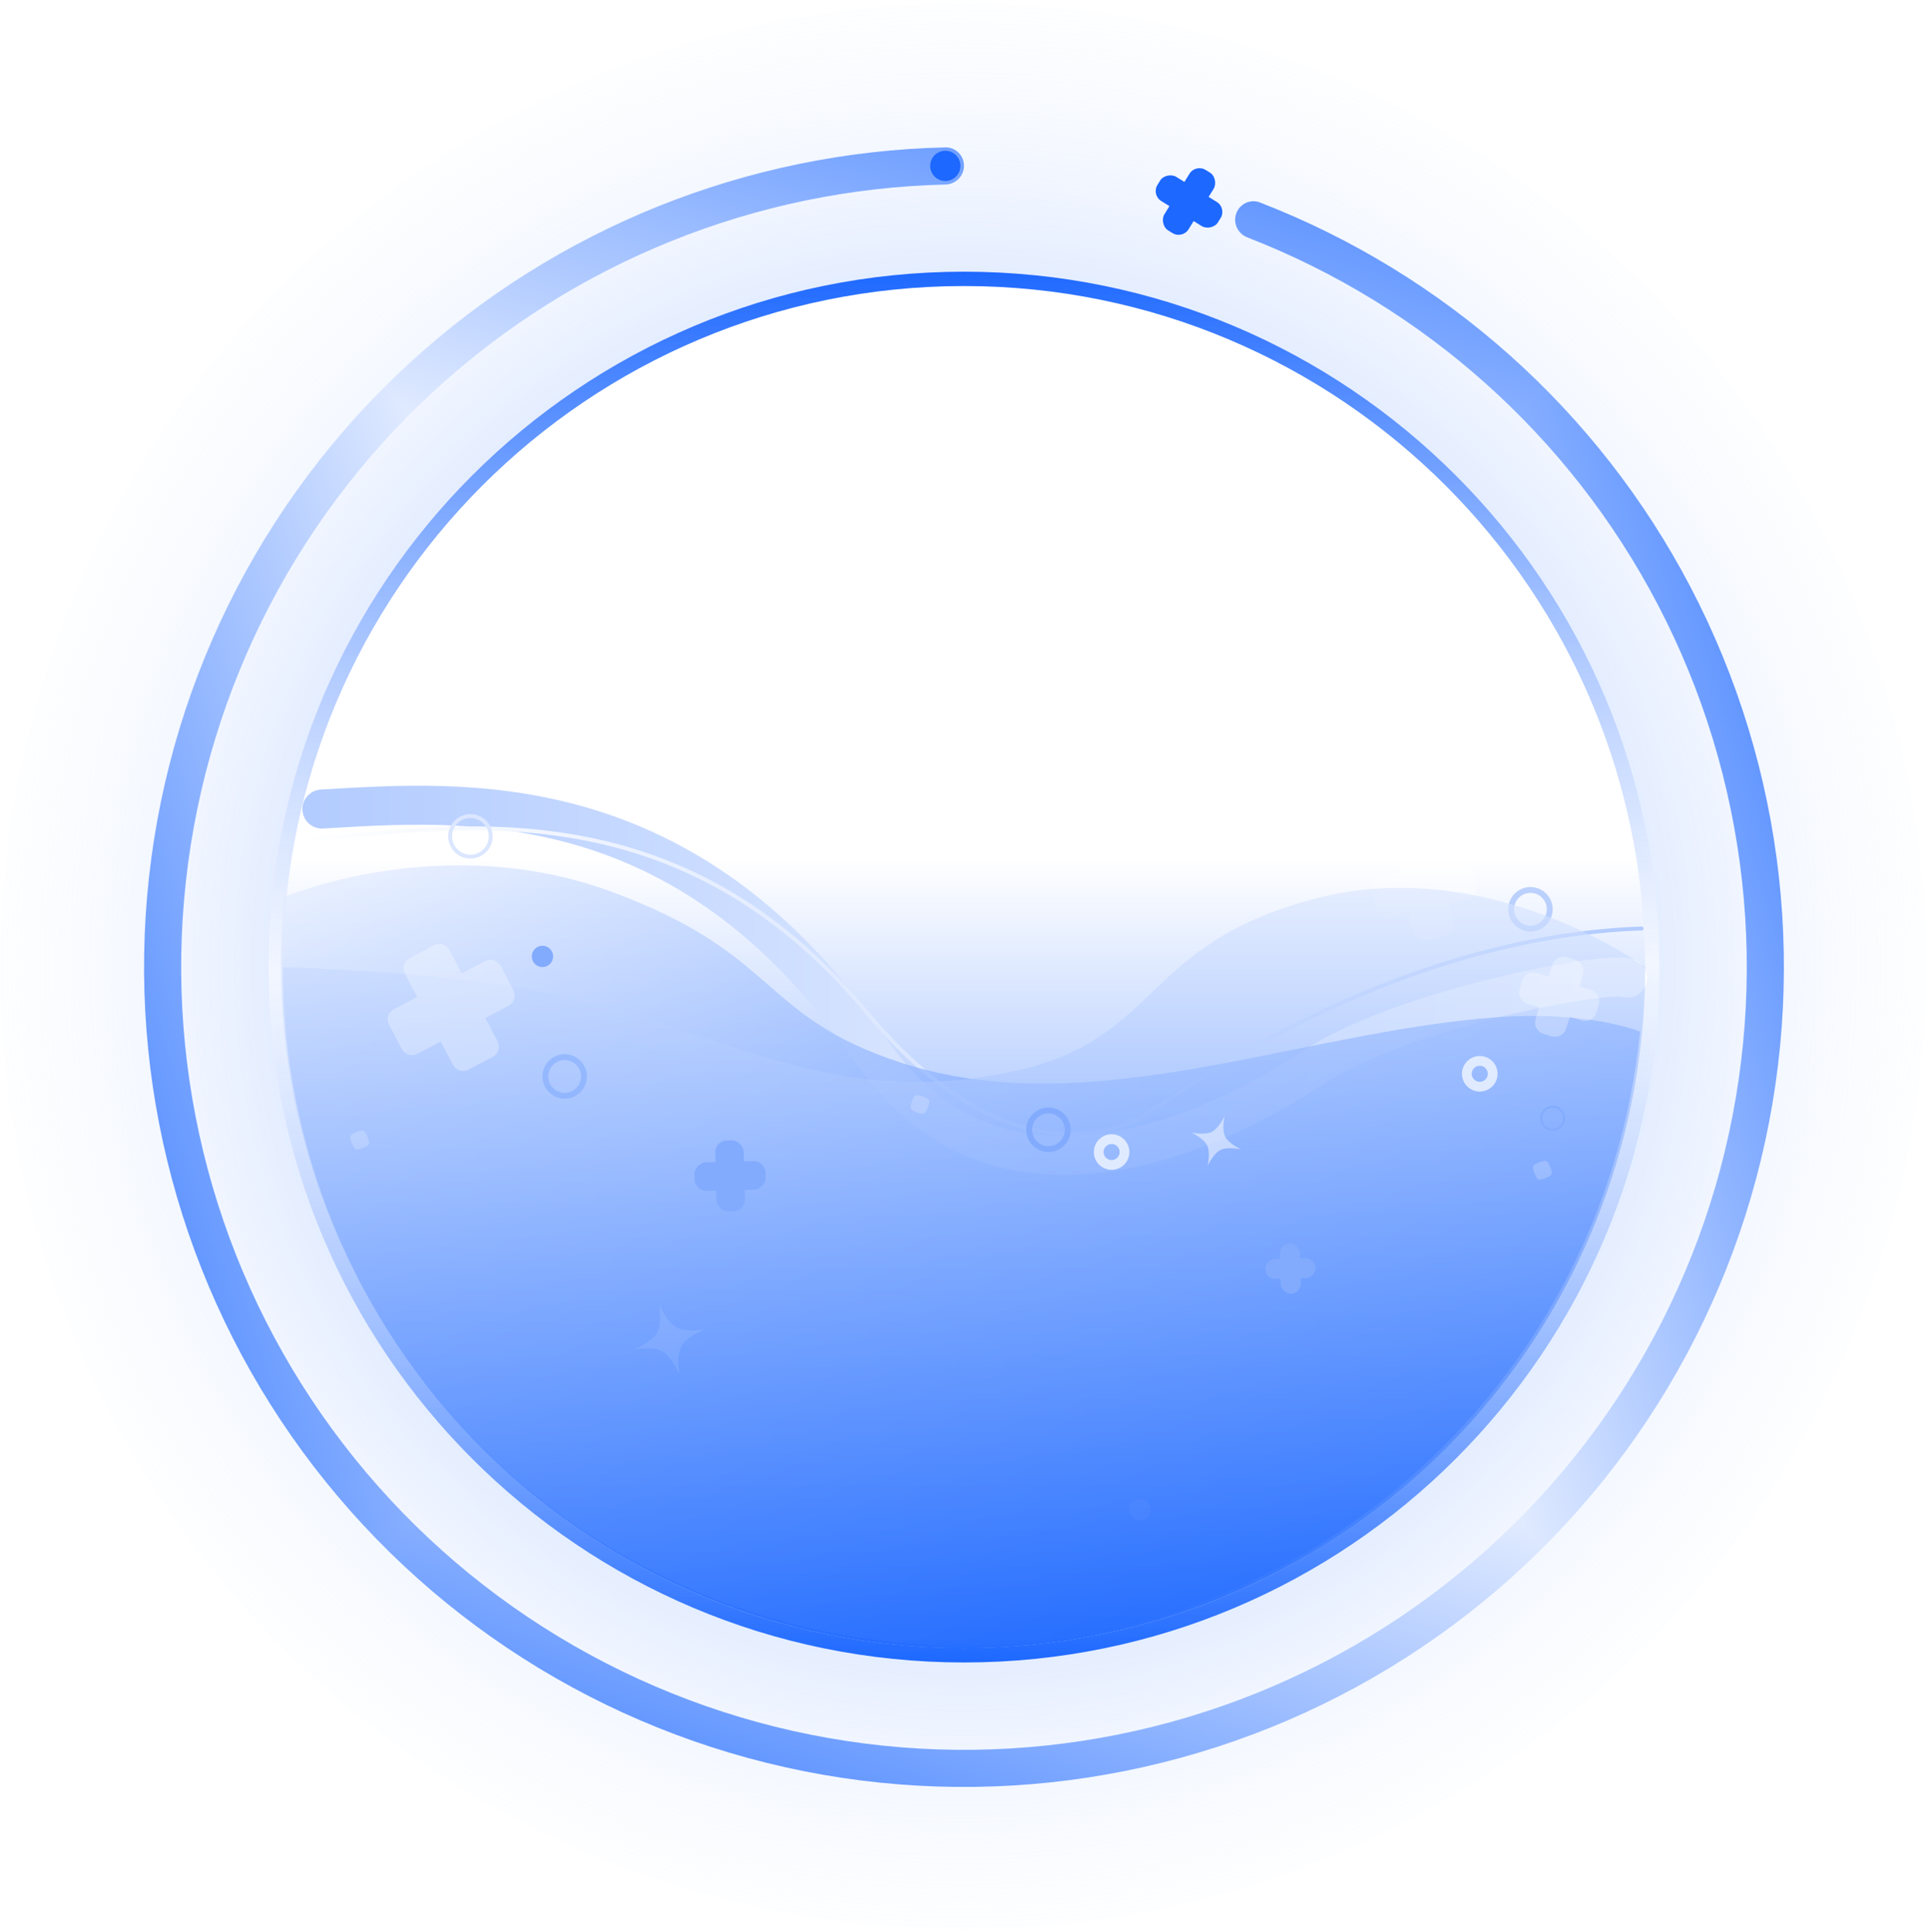 <svg width="556" height="557" viewBox="0 0 556 557" fill="none" xmlns="http://www.w3.org/2000/svg">
<circle cx="277.594" cy="278.5" r="277.594" fill="url(#paint0_radial_1356_14250)"/>
<circle cx="277.85" cy="278.757" r="196.341" fill="url(#paint1_linear_1356_14250)"/>
<path d="M92.787 233.205C133.339 230.875 197.876 225.289 251.046 302.819C288.572 357.536 352.789 324.704 378.529 307.682C404.268 290.661 463.042 279.723 469.064 281.911" stroke="url(#paint2_linear_1356_14250)" stroke-width="11.25" stroke-linecap="round" stroke-linejoin="round"/>
<path d="M85.611 242.501C130.771 238.142 195.137 226.245 249.649 291.589C288.121 337.705 319.573 328.13 331.054 320.695C342.535 313.26 401.727 270.189 473.166 267.626" stroke="url(#paint3_linear_1356_14250)" stroke-width="1.125" stroke-linecap="round" stroke-linejoin="round"/>
<circle cx="441.127" cy="262.095" r="5.564" stroke="#82ABFD" stroke-opacity="0.5" stroke-width="1.688"/>
<path d="M402.12 246.246C401.7 244.43 402.831 242.617 404.647 242.197L409.598 241.051C411.414 240.631 413.227 241.762 413.647 243.578L414.886 248.934L420.244 247.694C422.06 247.274 423.873 248.406 424.294 250.222L425.44 255.173C425.86 256.989 424.729 258.802 422.913 259.222L417.554 260.462L418.795 265.821C419.215 267.637 418.084 269.45 416.268 269.87L411.317 271.016C409.501 271.436 407.688 270.305 407.268 268.489L406.027 263.13L400.67 264.37C398.854 264.79 397.041 263.658 396.621 261.842L395.474 256.891C395.054 255.076 396.186 253.263 398.001 252.842L403.359 251.602L402.12 246.246Z" fill="white" fill-opacity="0.3"/>
<path d="M77.41 278.756C77.41 389.457 167.15 479.198 277.851 479.198C388.552 479.198 478.293 389.457 478.293 278.756C478.293 168.055 388.552 78.314 277.851 78.314C167.15 78.314 77.41 168.055 77.41 278.756ZM474.159 278.756C474.159 387.174 386.269 475.064 277.851 475.064C169.434 475.064 81.544 387.174 81.544 278.756C81.544 170.338 169.434 82.448 277.851 82.448C386.269 82.448 474.159 170.338 474.159 278.756Z" fill="url(#paint4_linear_1356_14250)"/>
<path d="M81.951 258.544C79.402 284.202 81.932 310.11 89.396 334.79C96.859 359.47 109.111 382.438 125.451 402.383C141.792 422.328 161.9 438.859 184.629 451.033C207.358 463.206 232.263 470.784 257.92 473.333C283.578 475.882 309.486 473.352 334.166 465.888C358.846 458.424 381.814 446.173 401.759 429.832C421.704 413.492 438.235 393.384 450.409 370.655C462.582 347.926 470.16 323.021 472.709 297.364C472.709 297.364 458.12 291.234 431.133 293.233C374.233 297.449 314.09 323.986 259.827 306.352C218.761 293.007 225.066 275.113 176.371 257.086C127.676 239.058 81.951 258.544 81.951 258.544Z" fill="url(#paint5_linear_1356_14250)" fill-opacity="0.7"/>
<path d="M474.191 278.756C474.191 304.54 469.112 330.071 459.245 353.892C449.378 377.713 434.916 399.358 416.684 417.59C398.452 435.821 376.808 450.284 352.987 460.151C329.165 470.018 303.634 475.096 277.85 475.096C252.067 475.096 226.535 470.018 202.714 460.151C178.893 450.284 157.248 435.821 139.017 417.59C120.785 399.358 106.322 377.713 96.455 353.892C86.588 330.071 81.51 304.54 81.51 278.756C81.51 278.756 123.29 279.994 149.947 284.652C206.152 294.471 236.72 320.928 292.461 308.745C334.645 299.525 328.858 272.144 379.096 259.019C429.335 245.894 474.191 278.756 474.191 278.756Z" fill="url(#paint6_linear_1356_14250)" fill-opacity="0.6"/>
<circle cx="156.353" cy="275.681" r="2.232" fill="#82ABFD" stroke="#82ABFD" stroke-width="1.688"/>
<circle cx="328.601" cy="435.111" r="3.076" fill="#82ABFD" fill-opacity="0.1"/>
<circle cx="447.534" cy="322.331" r="3.307" stroke="#82ABFD" stroke-width="0.562"/>
<circle cx="302.201" cy="325.662" r="5.564" stroke="#82ABFD" stroke-width="1.688"/>
<circle cx="135.592" cy="241.076" r="5.845" stroke="#DBE6FF" stroke-width="1.125"/>
<circle cx="320.4" cy="332.07" r="3.72" stroke="white" stroke-opacity="0.7" stroke-width="2.812"/>
<circle cx="426.515" cy="309.515" r="3.72" stroke="white" stroke-opacity="0.7" stroke-width="2.812"/>
<path d="M447.432 278.133C447.984 276.352 449.875 275.356 451.655 275.908L454.035 276.646C455.815 277.198 456.811 279.089 456.26 280.869L455.206 284.266L458.603 285.32C460.384 285.872 461.38 287.762 460.828 289.543L460.091 291.923C459.539 293.703 457.647 294.699 455.867 294.147L452.47 293.094L451.418 296.49C450.866 298.27 448.975 299.266 447.195 298.715L444.815 297.977C443.035 297.426 442.039 295.534 442.591 293.754L443.642 290.358L440.246 289.305C438.466 288.753 437.47 286.863 438.021 285.083L438.76 282.703C439.311 280.923 441.202 279.927 442.982 280.478L446.379 281.531L447.432 278.133Z" fill="white" fill-opacity="0.3"/>
<path d="M116.729 280.691C115.86 279.042 116.493 277.001 118.142 276.132L125.037 272.499C126.686 271.63 128.728 272.263 129.596 273.913L133.108 280.578L139.774 277.067C141.423 276.198 143.464 276.831 144.332 278.48L147.965 285.376C148.834 287.025 148.201 289.066 146.553 289.935L139.887 293.446L143.398 300.11C144.266 301.759 143.634 303.8 141.985 304.669L135.088 308.302C133.439 309.17 131.398 308.538 130.529 306.889L127.019 300.225L120.355 303.736C118.706 304.605 116.664 303.972 115.795 302.322L112.163 295.427C111.294 293.778 111.927 291.737 113.576 290.868L120.24 287.357L116.729 280.691Z" fill="white" fill-opacity="0.3"/>
<rect x="353.592" y="59.988" width="8.202" height="20.506" rx="3.375" transform="rotate(121.75 353.592 59.988)" fill="#1D68FF"/>
<rect x="340.809" y="68.957" width="8.202" height="20.506" rx="3.375" transform="rotate(-148.25 340.809 68.957)" fill="#1D68FF"/>
<rect x="220.578" y="334.633" width="8.202" height="20.506" rx="3.375" transform="rotate(88.605 220.578 334.633)" fill="#82ABFD"/>
<rect x="214.779" y="349.133" width="8.202" height="20.506" rx="3.375" transform="rotate(178.605 214.779 349.133)" fill="#82ABFD"/>
<rect x="379.096" y="362.562" width="5.802" height="14.506" rx="2.901" transform="rotate(88.605 379.096 362.562)" fill="#82ABFD"/>
<rect x="374.992" y="372.818" width="5.802" height="14.506" rx="2.901" transform="rotate(178.605 374.992 372.818)" fill="#82ABFD"/>
<path d="M101.009 327.468C101.311 326.761 104.101 325.639 104.808 325.94C105.515 326.242 106.637 329.032 106.335 329.739C106.034 330.446 103.243 331.568 102.536 331.266C101.829 330.965 100.708 328.175 101.009 327.468Z" fill="white" fill-opacity="0.2"/>
<path d="M441.915 336.182C442.217 335.475 445.007 334.354 445.714 334.655C446.421 334.957 447.543 337.747 447.241 338.454C446.94 339.161 444.15 340.283 443.443 339.981C442.736 339.68 441.614 336.889 441.915 336.182Z" fill="white" fill-opacity="0.2"/>
<path d="M263.917 315.731C264.612 315.403 267.443 316.417 267.771 317.112C268.099 317.807 267.085 320.638 266.39 320.967C265.694 321.295 262.864 320.28 262.535 319.585C262.207 318.89 263.222 316.059 263.917 315.731Z" fill="white" fill-opacity="0.2"/>
<path d="M352.964 321.696C352.964 321.696 352.103 325.526 353.12 327.592C354.137 329.659 357.698 331.313 357.698 331.313C357.698 331.313 353.868 330.451 351.801 331.468C349.734 332.486 348.081 336.046 348.081 336.046C348.081 336.046 348.942 332.216 347.925 330.149C346.908 328.083 343.347 326.429 343.347 326.429C343.347 326.429 347.177 327.291 349.244 326.273C351.311 325.256 352.964 321.696 352.964 321.696Z" fill="white" fill-opacity="0.5"/>
<path d="M190.027 375.973C190.027 375.973 192.072 381.011 194.862 382.559C197.652 384.107 203.009 383.175 203.009 383.175C203.009 383.175 197.971 385.22 196.423 388.01C194.876 390.8 195.807 396.157 195.807 396.157C195.807 396.157 193.762 391.119 190.972 389.571C188.182 388.023 182.826 388.955 182.826 388.955C182.826 388.955 187.863 386.91 189.411 384.12C190.959 381.33 190.027 375.973 190.027 375.973Z" fill="white" fill-opacity="0.1"/>
<circle cx="162.763" cy="310.283" r="5.564" stroke="#82ABFD" stroke-opacity="0.6" stroke-width="1.688"/>
<g filter="url(#filter0_d_1356_14250)">
<g clip-path="url(#paint7_diamond_1356_14250_clip_path)" data-figma-skip-parse="true"><g transform="matrix(0.283 -0.283 -0.541 -0.541 277.851 278.756)"><rect x="0" y="0" width="837.36" height="437.67" fill="url(#paint7_diamond_1356_14250)" opacity="1" shape-rendering="crispEdges"/><rect x="0" y="0" width="837.36" height="437.67" transform="scale(1 -1)" fill="url(#paint7_diamond_1356_14250)" opacity="1" shape-rendering="crispEdges"/><rect x="0" y="0" width="837.36" height="437.67" transform="scale(-1 1)" fill="url(#paint7_diamond_1356_14250)" opacity="1" shape-rendering="crispEdges"/><rect x="0" y="0" width="837.36" height="437.67" transform="scale(-1)" fill="url(#paint7_diamond_1356_14250)" opacity="1" shape-rendering="crispEdges"/></g></g><path d="M277.851 47.778C277.851 44.824 275.456 42.423 272.503 42.49C215.287 43.784 160.412 65.807 118.139 104.566C74.551 144.531 47.531 199.386 42.412 258.301C37.293 317.216 54.449 375.908 90.491 422.792C126.534 469.676 178.844 501.343 237.095 511.541C295.345 521.74 355.303 509.729 405.13 477.88C454.957 446.031 491.033 396.658 506.235 339.508C521.438 282.359 514.661 221.587 487.244 169.19C460.655 118.375 416.526 79.018 363.153 58.361C360.398 57.295 357.33 58.74 356.326 61.518C355.323 64.296 356.764 67.356 359.518 68.425C410.374 88.169 452.418 125.706 477.767 174.15C503.943 224.175 510.412 282.196 495.898 336.759C481.384 391.321 446.941 438.459 399.369 468.867C351.797 499.275 294.553 510.742 238.939 501.005C183.325 491.268 133.383 461.034 98.972 416.273C64.561 371.511 48.182 315.475 53.069 259.227C57.956 202.979 83.753 150.607 125.368 112.451C165.668 75.501 217.964 54.482 272.503 53.19C275.456 53.12 277.851 50.732 277.851 47.778Z" data-figma-gradient-fill="{&#34;type&#34;:&#34;GRADIENT_DIAMOND&#34;,&#34;stops&#34;:[{&#34;color&#34;:{&#34;r&#34;:1.0,&#34;g&#34;:1.0,&#34;b&#34;:1.0,&#34;a&#34;:1.0},&#34;position&#34;:0.20266391336917877},{&#34;color&#34;:{&#34;r&#34;:0.11378185451030731,&#34;g&#34;:0.40918788313865662,&#34;b&#34;:1.0,&#34;a&#34;:1.0},&#34;position&#34;:0.88187831640243530}],&#34;stopsVar&#34;:[{&#34;color&#34;:{&#34;r&#34;:1.0,&#34;g&#34;:1.0,&#34;b&#34;:1.0,&#34;a&#34;:1.0},&#34;position&#34;:0.20266391336917877},{&#34;color&#34;:{&#34;r&#34;:0.11378185451030731,&#34;g&#34;:0.40918788313865662,&#34;b&#34;:1.0,&#34;a&#34;:1.0},&#34;position&#34;:0.88187831640243530}],&#34;transform&#34;:{&#34;m00&#34;:565.799316406250,&#34;m01&#34;:-1082.5002441406250,&#34;m02&#34;:536.20184326171875,&#34;m10&#34;:-565.799316406250,&#34;m11&#34;:-1082.5002441406250,&#34;m12&#34;:1102.9058837890625},&#34;opacity&#34;:1.0,&#34;blendMode&#34;:&#34;NORMAL&#34;,&#34;visible&#34;:true}"/>
</g>
<circle cx="272.469" cy="47.812" r="4.357" fill="#1D68FF"/>
<defs>
<filter id="filter0_d_1356_14250" x="24.088" y="25.051" width="507.527" height="507.471" filterUnits="userSpaceOnUse" color-interpolation-filters="sRGB">
<feFlood flood-opacity="0" result="BackgroundImageFix"/>
<feColorMatrix in="SourceAlpha" type="matrix" values="0 0 0 0 0 0 0 0 0 0 0 0 0 0 0 0 0 0 127 0" result="hardAlpha"/>
<feMorphology radius="0.562" operator="dilate" in="SourceAlpha" result="effect1_dropShadow_1356_14250"/>
<feOffset/>
<feGaussianBlur stdDeviation="8.438"/>
<feComposite in2="hardAlpha" operator="out"/>
<feColorMatrix type="matrix" values="0 0 0 0 0.114 0 0 0 0 0.409 0 0 0 0 1 0 0 0 0.4 0"/>
<feBlend mode="normal" in2="BackgroundImageFix" result="effect1_dropShadow_1356_14250"/>
<feBlend mode="normal" in="SourceGraphic" in2="effect1_dropShadow_1356_14250" result="shape"/>
</filter>
<clipPath id="paint7_diamond_1356_14250_clip_path"><path d="M277.851 47.778C277.851 44.824 275.456 42.423 272.503 42.49C215.287 43.784 160.412 65.807 118.139 104.566C74.551 144.531 47.531 199.386 42.412 258.301C37.293 317.216 54.449 375.908 90.491 422.792C126.534 469.676 178.844 501.343 237.095 511.541C295.345 521.74 355.303 509.729 405.13 477.88C454.957 446.031 491.033 396.658 506.235 339.508C521.438 282.359 514.661 221.587 487.244 169.19C460.655 118.375 416.526 79.018 363.153 58.361C360.398 57.295 357.33 58.74 356.326 61.518C355.323 64.296 356.764 67.356 359.518 68.425C410.374 88.169 452.418 125.706 477.767 174.15C503.943 224.175 510.412 282.196 495.898 336.759C481.384 391.321 446.941 438.459 399.369 468.867C351.797 499.275 294.553 510.742 238.939 501.005C183.325 491.268 133.383 461.034 98.972 416.273C64.561 371.511 48.182 315.475 53.069 259.227C57.956 202.979 83.753 150.607 125.368 112.451C165.668 75.501 217.964 54.482 272.503 53.19C275.456 53.12 277.851 50.732 277.851 47.778Z"/></clipPath><radialGradient id="paint0_radial_1356_14250" cx="0" cy="0" r="1" gradientUnits="userSpaceOnUse" gradientTransform="translate(277.594 278.5) rotate(90) scale(306.302)">
<stop stop-color="#1D68FF"/>
<stop offset="1" stop-color="white" stop-opacity="0"/>
</radialGradient>
<linearGradient id="paint1_linear_1356_14250" x1="277.85" y1="235.375" x2="277.85" y2="475.097" gradientUnits="userSpaceOnUse">
<stop offset="0.05" stop-color="white"/>
<stop offset="1" stop-color="#1D68FF"/>
</linearGradient>
<linearGradient id="paint2_linear_1356_14250" x1="90.297" y1="273.387" x2="460.846" y2="273.387" gradientUnits="userSpaceOnUse">
<stop stop-color="#B3CCFF"/>
<stop offset="1" stop-color="white"/>
</linearGradient>
<linearGradient id="paint3_linear_1356_14250" x1="84.844" y1="266.783" x2="464.741" y2="266.783" gradientUnits="userSpaceOnUse">
<stop stop-color="white"/>
<stop offset="1" stop-color="#B3CCFF"/>
</linearGradient>
<linearGradient id="paint4_linear_1356_14250" x1="276.206" y1="78.314" x2="279.497" y2="479.198" gradientUnits="userSpaceOnUse">
<stop stop-color="#1D68FF"/>
<stop offset="0.5" stop-color="white" stop-opacity="0.5"/>
<stop offset="1" stop-color="#1D68FF"/>
</linearGradient>
<linearGradient id="paint5_linear_1356_14250" x1="214.282" y1="138.548" x2="378.327" y2="445.106" gradientUnits="userSpaceOnUse">
<stop stop-color="white"/>
<stop offset="1" stop-color="#1D68FF"/>
</linearGradient>
<linearGradient id="paint6_linear_1356_14250" x1="292.973" y1="206.987" x2="292.973" y2="491.501" gradientUnits="userSpaceOnUse">
<stop stop-color="white"/>
<stop offset="1" stop-color="#1D68FF"/>
</linearGradient>
<linearGradient id="paint7_diamond_1356_14250" x1="0" y1="0" x2="500" y2="500" gradientUnits="userSpaceOnUse">
<stop offset="0.203" stop-color="white"/>
<stop offset="0.882" stop-color="#1D68FF"/>
</linearGradient>
</defs>
</svg>
